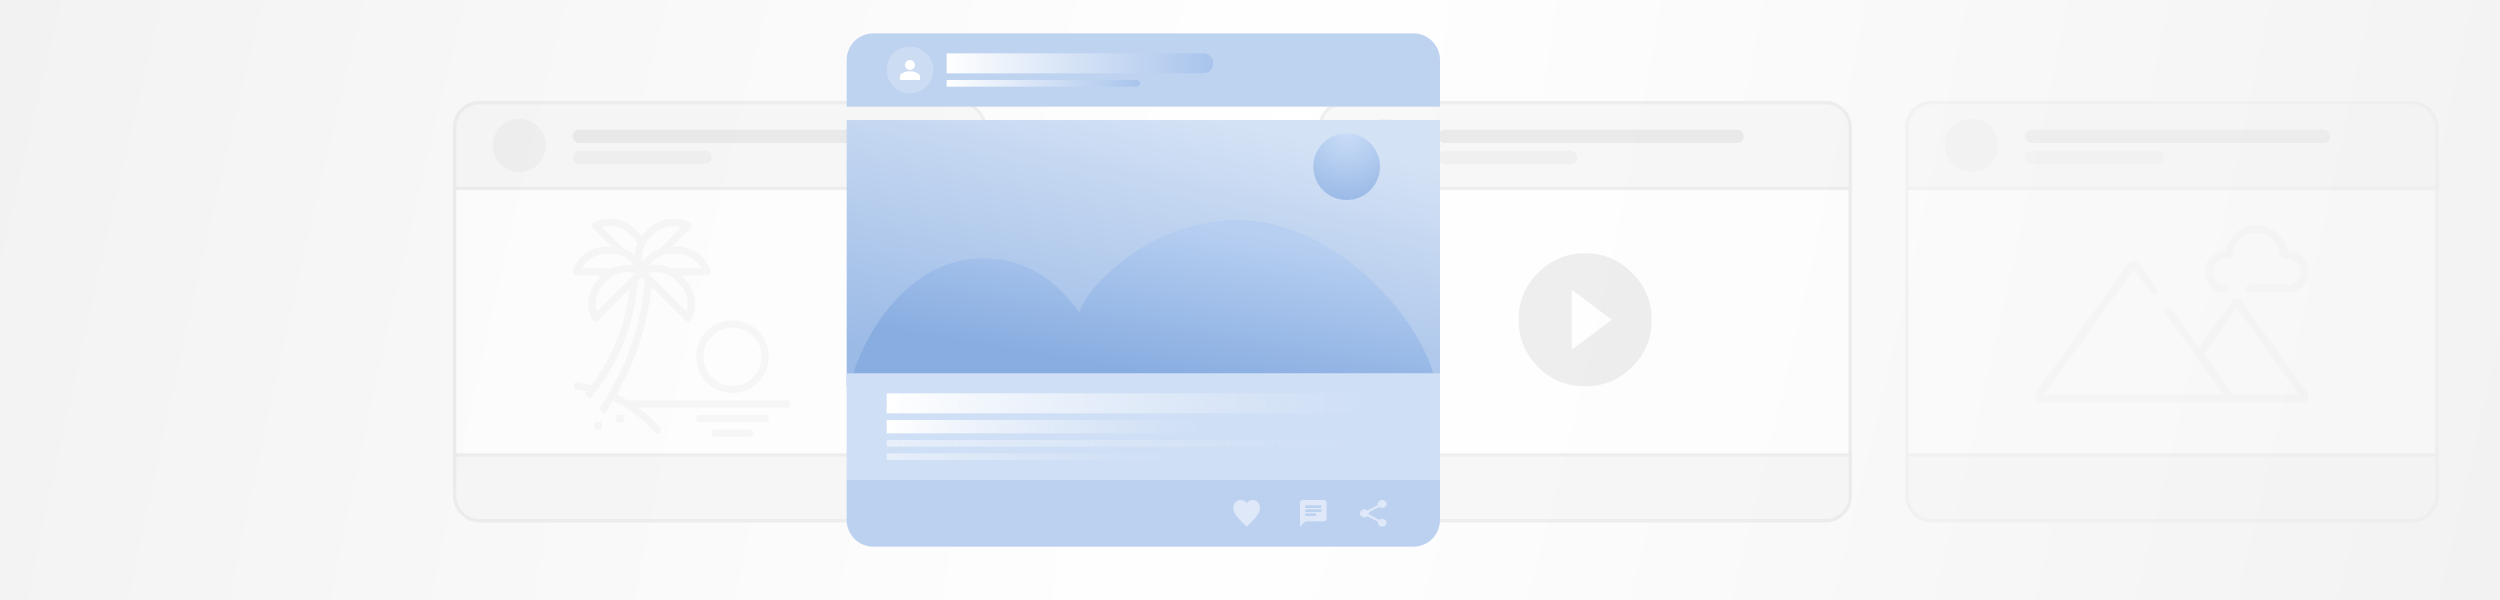 <svg width="375" height="90" viewBox="0 0 375 90" fill="none" xmlns="http://www.w3.org/2000/svg">
<rect width="375" height="90" fill="white"/>
<path d="M0 0H375V90H0V0Z" fill="url(#paint0_radial)"/>
<g opacity="0.5">
<rect x="198.028" y="15.396" width="79.5" height="62.707" rx="3.75" fill="white" stroke="#E0E0E0" stroke-width="0.5"/>
<path d="M277.528 74.354C277.528 76.425 275.849 78.104 273.778 78.104L201.778 78.104C199.707 78.104 198.028 76.425 198.028 74.354L198.028 68.239L277.528 68.239L277.528 74.354Z" fill="#F2F2F2" stroke="#E0E0E0" stroke-width="0.5"/>
<path d="M198.028 19.146C198.028 17.075 199.707 15.396 201.778 15.396H273.778C275.849 15.396 277.528 17.075 277.528 19.146V28.241H198.028V19.146Z" fill="#F2F2F2" stroke="#E0E0E0" stroke-width="0.5"/>
<circle cx="207.731" cy="21.818" r="4" fill="#E4E4E4"/>
<rect x="215.731" y="19.453" width="45.829" height="2" rx="1" fill="#D7D7D7"/>
<path d="M215.731 23.629C215.731 23.076 216.179 22.629 216.731 22.629H235.598C236.15 22.629 236.598 23.076 236.598 23.629C236.598 24.181 236.15 24.629 235.598 24.629H216.731C216.179 24.629 215.731 24.181 215.731 23.629Z" fill="#E4E4E4"/>
<path d="M235.763 52.463L241.763 47.963L235.763 43.463V52.463ZM230.7 40.932C232.669 38.963 235.028 37.979 237.778 37.979C240.528 37.979 242.872 38.963 244.81 40.932C246.778 42.869 247.763 45.213 247.763 47.963C247.763 50.713 246.778 53.072 244.81 55.041C242.872 56.979 240.528 57.947 237.778 57.947C235.028 57.947 232.669 56.979 230.7 55.041C228.763 53.072 227.794 50.713 227.794 47.963C227.794 45.213 228.763 42.869 230.7 40.932Z" fill="#E0E0E0"/>
</g>
<g opacity="0.3">
<rect x="286.028" y="15.396" width="79.5" height="62.707" rx="3.75" fill="white" stroke="#E0E0E0" stroke-width="0.5"/>
<path d="M346.095 58.915L336.244 45.164C336.076 44.924 335.812 44.788 335.532 44.788C335.251 44.788 334.987 44.924 334.819 45.164L329.885 52.044L325.737 46.253C325.545 45.981 325.168 45.925 324.896 46.117C324.624 46.309 324.568 46.686 324.76 46.958L333.545 59.22H328.26H306.58L320.067 40.415L322.565 43.907C322.758 44.179 323.134 44.235 323.406 44.043C323.679 43.851 323.735 43.474 323.542 43.202L320.867 39.47C320.675 39.198 320.379 39.045 320.067 39.045C319.746 39.045 319.458 39.198 319.266 39.47L305.482 58.691C305.242 59.028 305.21 59.492 305.402 59.868C305.579 60.213 305.923 60.429 306.291 60.429H345.391C345.719 60.429 346.023 60.237 346.175 59.941C346.336 59.604 346.312 59.204 346.095 58.915ZM334.843 59.22C334.819 59.028 334.755 58.843 334.643 58.691L330.622 53.077L335.532 46.229L344.846 59.22H334.843Z" fill="#F2F2F2"/>
<path d="M333.737 43.887C334.066 43.887 334.338 43.615 334.338 43.287C334.338 42.958 334.066 42.686 333.737 42.686C332.712 42.686 331.879 41.829 331.879 40.772C331.879 39.715 332.712 38.85 333.737 38.85H334.042C334.522 38.85 334.931 38.489 335.003 38.009C335.251 36.247 336.749 34.917 338.479 34.917C340.209 34.917 341.706 36.247 341.954 38.009C342.027 38.489 342.435 38.85 342.916 38.85H343.22C344.245 38.85 345.078 39.707 345.078 40.764C345.078 41.821 344.245 42.678 343.22 42.678H337.486C337.157 42.678 336.885 42.95 336.885 43.279C336.885 43.607 337.157 43.879 337.486 43.879H343.22C344.902 43.879 346.279 42.478 346.279 40.764C346.279 39.05 344.894 37.648 343.212 37.648H343.108C342.691 35.398 340.737 33.724 338.479 33.724C336.22 33.724 334.258 35.398 333.85 37.648H333.745C332.064 37.648 330.686 39.05 330.686 40.764C330.678 42.486 332.048 43.887 333.737 43.887Z" fill="#F2F2F2"/>
<path d="M365.528 74.354C365.528 76.425 363.849 78.104 361.778 78.104L289.778 78.104C287.707 78.104 286.028 76.425 286.028 74.354L286.028 68.239L365.528 68.239L365.528 74.354Z" fill="#F2F2F2" stroke="#E0E0E0" stroke-width="0.5"/>
<path d="M286.028 19.146C286.028 17.075 287.707 15.396 289.778 15.396H361.778C363.849 15.396 365.528 17.075 365.528 19.146V28.241H286.028V19.146Z" fill="#F2F2F2" stroke="#E0E0E0" stroke-width="0.5"/>
<circle cx="295.731" cy="21.818" r="4" fill="#E4E4E4"/>
<rect x="303.731" y="19.453" width="45.829" height="2" rx="1" fill="#D7D7D7"/>
<path d="M303.731 23.629C303.731 23.076 304.179 22.629 304.731 22.629H323.598C324.15 22.629 324.598 23.076 324.598 23.629C324.598 24.181 324.15 24.629 323.598 24.629H304.731C304.179 24.629 303.731 24.181 303.731 23.629Z" fill="#E4E4E4"/>
</g>
<g opacity="0.5">
<rect x="68.196" y="15.396" width="79.5" height="62.707" rx="3.75" fill="white" stroke="#E0E0E0" stroke-width="0.5"/>
<path d="M147.696 74.354C147.696 76.425 146.017 78.104 143.946 78.104L71.946 78.104C69.875 78.104 68.196 76.425 68.196 74.354L68.196 68.239L147.696 68.239L147.696 74.354Z" fill="#F2F2F2" stroke="#E0E0E0" stroke-width="0.5"/>
<path d="M68.196 19.146C68.196 17.075 69.875 15.396 71.946 15.396H143.946C146.017 15.396 147.696 17.075 147.696 19.146V28.241H68.196V19.146Z" fill="#F2F2F2" stroke="#E0E0E0" stroke-width="0.5"/>
<circle cx="77.899" cy="21.818" r="4" fill="#E4E4E4"/>
<rect x="85.899" y="19.453" width="45.829" height="2" rx="1" fill="#D7D7D7"/>
<path d="M85.899 23.629C85.899 23.076 86.347 22.629 86.899 22.629H105.765C106.318 22.629 106.765 23.076 106.765 23.629C106.765 24.181 106.318 24.629 105.765 24.629H86.899C86.347 24.629 85.899 24.181 85.899 23.629Z" fill="#E4E4E4"/>
<path d="M104.43 53.518C104.43 56.526 106.868 58.97 109.882 58.97C112.889 58.97 115.334 56.532 115.334 53.518C115.334 50.511 112.895 48.066 109.882 48.066C106.868 48.066 104.43 50.505 104.43 53.518ZM109.876 49.153C112.287 49.153 114.235 51.108 114.235 53.513C114.235 55.918 112.281 57.872 109.876 57.872C107.465 57.872 105.517 55.918 105.517 53.513C105.522 51.108 107.471 49.159 109.876 49.153Z" fill="#F2F2F2"/>
<path d="M107.308 64.417H112.444C112.743 64.417 112.991 64.659 112.991 64.963C112.991 65.262 112.748 65.509 112.444 65.509H107.308C107.009 65.509 106.761 65.267 106.761 64.963C106.761 64.659 107.009 64.417 107.308 64.417Z" fill="#F2F2F2"/>
<path d="M104.976 62.237H114.787C115.086 62.237 115.334 62.479 115.334 62.783C115.334 63.082 115.091 63.33 114.787 63.33H104.976C104.677 63.33 104.43 63.087 104.43 62.783C104.43 62.479 104.672 62.237 104.976 62.237Z" fill="#F2F2F2"/>
<path d="M93.531 62.237H92.438V63.33H93.531V62.237Z" fill="#F2F2F2"/>
<path d="M90.259 63.324H89.166V64.417H90.259V63.324Z" fill="#F2F2F2"/>
<path d="M92.495 59.167C95.339 54.211 97.124 48.719 97.738 43.036L102.807 48.077C102.909 48.179 103.044 48.235 103.19 48.235C103.219 48.235 103.252 48.235 103.281 48.23C103.455 48.201 103.602 48.094 103.68 47.937C104.706 45.886 104.306 43.408 102.684 41.786L102.239 41.341H106.074C106.373 41.341 106.62 41.099 106.62 40.795C106.62 40.739 106.609 40.677 106.592 40.62C105.866 38.446 103.833 36.976 101.54 36.976H100.831L103.551 34.239C103.765 34.025 103.765 33.681 103.551 33.467C103.511 33.428 103.461 33.394 103.41 33.366C101.343 32.341 98.865 32.741 97.243 34.363L96.725 34.881C96.556 35.05 96.398 35.236 96.251 35.427C96.111 35.236 95.953 35.056 95.784 34.881L95.266 34.363C93.644 32.741 91.165 32.341 89.115 33.366C88.845 33.501 88.738 33.828 88.873 34.098C88.901 34.149 88.935 34.2 88.975 34.239L91.701 36.976H90.98C88.687 36.976 86.648 38.441 85.927 40.62C85.832 40.907 85.984 41.212 86.271 41.307C86.327 41.324 86.384 41.336 86.446 41.336H90.276L89.831 41.781C88.209 43.403 87.803 45.881 88.834 47.931C88.913 48.089 89.059 48.196 89.234 48.224C89.262 48.23 89.29 48.23 89.324 48.23C89.47 48.23 89.605 48.173 89.707 48.072L94.427 43.38C93.841 48.601 91.875 53.575 88.727 57.782C87.995 57.59 87.251 57.438 86.502 57.326H86.479C86.305 57.309 86.147 57.438 86.13 57.613L86.085 58.063C86.068 58.238 86.198 58.396 86.372 58.413C86.919 58.492 87.46 58.599 88 58.728C87.955 58.784 87.91 58.841 87.865 58.897C87.758 59.032 87.775 59.229 87.91 59.342L88.507 59.838C92.698 54.859 95.193 48.674 95.638 42.186L96.263 41.561L96.73 42.028C96.156 48.973 93.773 55.642 89.819 61.375L90.709 62C91.137 61.386 91.549 60.756 91.943 60.108C94.331 61.251 96.46 62.873 98.195 64.873C98.386 65.093 98.718 65.126 98.949 64.941L98.955 64.935C99.192 64.743 99.22 64.394 99.022 64.163C98.048 63.042 96.956 62.034 95.761 61.15H118.06C118.358 61.15 118.606 60.908 118.606 60.604C118.606 60.305 118.364 60.057 118.06 60.057H94.139C93.604 59.731 93.058 59.443 92.495 59.167ZM102.988 46.72L97.226 40.992C98.701 40.553 100.295 40.953 101.388 42.034L101.906 42.552C102.999 43.645 103.41 45.239 102.988 46.72ZM105.229 40.248H100.718C99.665 39.747 98.482 39.606 97.344 39.843C98.138 38.728 99.422 38.063 100.791 38.063H101.529C103.067 38.063 104.486 38.902 105.229 40.248ZM97.491 35.658L98.009 35.14C99.096 34.047 100.695 33.636 102.177 34.064L98.949 37.309C97.902 37.697 97.001 38.401 96.375 39.331C96.122 37.996 96.539 36.621 97.491 35.658ZM94.489 35.134L95.007 35.653C95.249 35.9 95.463 36.176 95.632 36.481C95.384 37.055 95.243 37.669 95.215 38.294C94.725 37.866 94.162 37.534 93.554 37.309L90.326 34.059C91.808 33.631 93.401 34.047 94.489 35.134ZM90.98 38.069H91.718C93.086 38.069 94.37 38.728 95.164 39.843C94.027 39.606 92.838 39.747 91.791 40.248H87.274C88.023 38.902 89.442 38.063 90.98 38.069ZM89.521 46.72C89.093 45.239 89.51 43.645 90.597 42.558L91.115 42.04C91.898 41.257 92.962 40.817 94.072 40.823C94.483 40.823 94.888 40.879 95.277 40.998L89.521 46.72Z" fill="#F2F2F2"/>
</g>
<path d="M216 78C216 80.209 214.209 82 212 82L131 82C128.791 82 127 80.209 127 78L127 72L216 72L216 78Z" fill="#BCD1F0"/>
<path opacity="0.5" d="M187 79L186.709 78.714C186.377 78.386 186.136 78.144 185.986 77.987C185.836 77.83 185.667 77.636 185.479 77.404C185.297 77.172 185.172 76.964 185.103 76.78C185.034 76.589 185 76.395 185 76.197C185 75.863 185.103 75.58 185.31 75.348C185.523 75.116 185.786 75 186.099 75C186.462 75 186.762 75.153 187 75.46C187.238 75.153 187.538 75 187.901 75C188.214 75 188.474 75.116 188.681 75.348C188.894 75.58 189 75.863 189 76.197C189 76.463 188.919 76.739 188.756 77.026C188.593 77.312 188.415 77.561 188.221 77.772C188.033 77.984 187.723 78.301 187.291 78.724L187 79Z" fill="white"/>
<path opacity="0.5" d="M198.202 76.202V75.798H195.798V76.202H198.202ZM197.404 77.404V77H195.798V77.404H197.404ZM195.798 76.399V76.803H198.202V76.399H195.798ZM198.606 75C198.712 75 198.803 75.041 198.878 75.122C198.959 75.197 199 75.288 199 75.394V77.798C199 77.904 198.959 77.998 198.878 78.08C198.803 78.161 198.712 78.202 198.606 78.202H195.798L195 79V75.394C195 75.288 195.038 75.197 195.113 75.122C195.194 75.041 195.288 75 195.394 75H198.606Z" fill="white"/>
<path opacity="0.5" d="M207.333 77.823C207.514 77.823 207.667 77.883 207.792 78.002C207.917 78.115 207.979 78.25 207.979 78.407C207.979 78.57 207.913 78.711 207.781 78.831C207.656 78.944 207.507 79 207.333 79C207.16 79 207.007 78.944 206.875 78.831C206.75 78.711 206.688 78.57 206.688 78.407C206.688 78.344 206.691 78.3 206.698 78.275L205.125 77.447C204.993 77.554 204.84 77.607 204.667 77.607C204.486 77.607 204.33 77.547 204.198 77.428C204.066 77.309 204 77.168 204 77.005C204 76.842 204.066 76.7 204.198 76.581C204.33 76.462 204.486 76.402 204.667 76.402C204.84 76.402 204.993 76.456 205.125 76.562L206.688 75.743C206.674 75.681 206.667 75.634 206.667 75.602C206.667 75.439 206.733 75.298 206.865 75.179C206.997 75.06 207.153 75 207.333 75C207.514 75 207.67 75.06 207.802 75.179C207.934 75.298 208 75.439 208 75.602C208 75.766 207.934 75.907 207.802 76.026C207.67 76.145 207.514 76.205 207.333 76.205C207.167 76.205 207.014 76.148 206.875 76.035L205.312 76.864C205.326 76.926 205.333 76.973 205.333 77.005C205.333 77.036 205.326 77.083 205.312 77.146L206.896 77.974C207.021 77.874 207.167 77.823 207.333 77.823Z" fill="white"/>
<g filter="url(#filter0_d)">
<rect x="127" y="16" width="89" height="40" fill="url(#paint1_linear)"/>
</g>
<ellipse cx="168.603" cy="51.327" rx="1.098" ry="0.99" fill="white"/>
<ellipse opacity="0.5" cx="165.341" cy="51.335" rx="0.732" ry="0.66" fill="#F2F2F2"/>
<ellipse opacity="0.5" cx="171.866" cy="51.335" rx="0.732" ry="0.66" fill="#F2F2F2"/>
<ellipse opacity="0.5" cx="174.763" cy="51.335" rx="0.732" ry="0.66" fill="#F2F2F2"/>
<ellipse opacity="0.5" cx="177.659" cy="51.335" rx="0.732" ry="0.66" fill="#F2F2F2"/>
<path d="M147.464 38.75C136.14 38.75 129.769 50.25 128 56H215C212.318 46.8 199.841 33 185.508 33C172.827 33 163.193 42.679 161.915 46.8C159.851 44.212 155.722 38.75 147.464 38.75Z" fill="url(#paint2_linear)"/>
<circle cx="202" cy="25" r="5" fill="url(#paint3_radial)"/>
<rect x="127" y="56" width="89" height="16" fill="#CFDFF5"/>
<path d="M133 59H204.5C205.328 59 206 59.672 206 60.5C206 61.328 205.328 62 204.5 62H133V59Z" fill="url(#paint4_linear)"/>
<path d="M133 63H180C180.552 63 181 63.448 181 64C181 64.552 180.552 65 180 65H133V63Z" fill="url(#paint5_linear)"/>
<path opacity="0.5" d="M133 66H204.5C204.776 66 205 66.224 205 66.5C205 66.776 204.776 67 204.5 67H133V66Z" fill="url(#paint6_linear)"/>
<path opacity="0.5" d="M133 68H176.5C176.776 68 177 68.224 177 68.5C177 68.776 176.776 69 176.5 69H133V68Z" fill="url(#paint7_linear)"/>
<path d="M127 9C127 6.791 128.791 5 131 5H212C214.209 5 216 6.791 216 9V16H127V9Z" fill="#BED3F0"/>
<circle opacity="0.2" cx="136.5" cy="10.5" r="3.5" fill="white"/>
<path d="M135.886 10.763C136.108 10.71 136.313 10.684 136.5 10.684C136.687 10.684 136.892 10.71 137.114 10.763C137.336 10.816 137.538 10.903 137.719 11.026C137.906 11.149 138 11.287 138 11.439V12H135V11.439C135 11.287 135.091 11.149 135.272 11.026C135.459 10.903 135.664 10.816 135.886 10.763ZM135.974 9.228C136.12 9.076 136.295 9 136.5 9C136.705 9 136.88 9.076 137.026 9.228C137.173 9.374 137.246 9.55 137.246 9.754C137.246 9.959 137.173 10.134 137.026 10.281C136.88 10.427 136.705 10.5 136.5 10.5C136.295 10.5 136.12 10.427 135.974 10.281C135.827 10.134 135.754 9.959 135.754 9.754C135.754 9.55 135.827 9.374 135.974 9.228Z" fill="white"/>
<path d="M142 8H180.5C181.328 8 182 8.672 182 9.5C182 10.328 181.328 11 180.5 11H142V8Z" fill="url(#paint8_linear)"/>
<path d="M142 12H170.5C170.776 12 171 12.224 171 12.5C171 12.776 170.776 13 170.5 13H142V12Z" fill="url(#paint9_linear)"/>
<defs>
<filter id="filter0_d" x="117" y="8" width="109" height="60" filterUnits="userSpaceOnUse" color-interpolation-filters="sRGB">
<feFlood flood-opacity="0" result="BackgroundImageFix"/>
<feColorMatrix in="SourceAlpha" type="matrix" values="0 0 0 0 0 0 0 0 0 0 0 0 0 0 0 0 0 0 127 0"/>
<feOffset dy="2"/>
<feGaussianBlur stdDeviation="5"/>
<feColorMatrix type="matrix" values="0 0 0 0 0 0 0 0 0 0 0 0 0 0 0 0 0 0 0.1 0"/>
<feBlend mode="normal" in2="BackgroundImageFix" result="effect1_dropShadow"/>
<feBlend mode="normal" in="SourceGraphic" in2="effect1_dropShadow" result="shape"/>
</filter>
<radialGradient id="paint0_radial" cx="0" cy="0" r="1" gradientUnits="userSpaceOnUse" gradientTransform="translate(187.5 45) rotate(13.496) scale(192.824 803.435)">
<stop stop-color="white"/>
<stop offset="1" stop-color="#F2F2F2"/>
</radialGradient>
<linearGradient id="paint1_linear" x1="182.583" y1="16" x2="173.222" y2="59.409" gradientUnits="userSpaceOnUse">
<stop stop-color="#D4E2F5"/>
<stop offset="1" stop-color="#9BBAE6"/>
</linearGradient>
<linearGradient id="paint2_linear" x1="175.671" y1="33" x2="171.777" y2="56.047" gradientUnits="userSpaceOnUse">
<stop stop-color="#B7CFF1"/>
<stop offset="1" stop-color="#88ADE1"/>
</linearGradient>
<radialGradient id="paint3_radial" cx="0" cy="0" r="1" gradientUnits="userSpaceOnUse" gradientTransform="translate(202 20) rotate(90) scale(10)">
<stop stop-color="#CADDF8"/>
<stop offset="1" stop-color="#9BBAE6"/>
</radialGradient>
<linearGradient id="paint4_linear" x1="206" y1="60.5" x2="133" y2="60.5" gradientUnits="userSpaceOnUse">
<stop stop-color="#CFDFF5" stop-opacity="0.5"/>
<stop offset="1" stop-color="white"/>
</linearGradient>
<linearGradient id="paint5_linear" x1="181" y1="64" x2="133" y2="64" gradientUnits="userSpaceOnUse">
<stop stop-color="#CFDFF5" stop-opacity="0.5"/>
<stop offset="1" stop-color="white"/>
</linearGradient>
<linearGradient id="paint6_linear" x1="205" y1="66.5" x2="133" y2="66.5" gradientUnits="userSpaceOnUse">
<stop stop-color="#CFDFF5" stop-opacity="0.5"/>
<stop offset="1" stop-color="white"/>
</linearGradient>
<linearGradient id="paint7_linear" x1="177" y1="68.5" x2="133" y2="68.5" gradientUnits="userSpaceOnUse">
<stop stop-color="#CFDFF5" stop-opacity="0.5"/>
<stop offset="1" stop-color="white"/>
</linearGradient>
<linearGradient id="paint8_linear" x1="182" y1="9.5" x2="142" y2="9.5" gradientUnits="userSpaceOnUse">
<stop stop-color="#A8C4EC"/>
<stop offset="1" stop-color="white"/>
</linearGradient>
<linearGradient id="paint9_linear" x1="171" y1="12.5" x2="142" y2="12.5" gradientUnits="userSpaceOnUse">
<stop stop-color="#A8C4EC"/>
<stop offset="1" stop-color="white"/>
</linearGradient>
</defs>
</svg>
